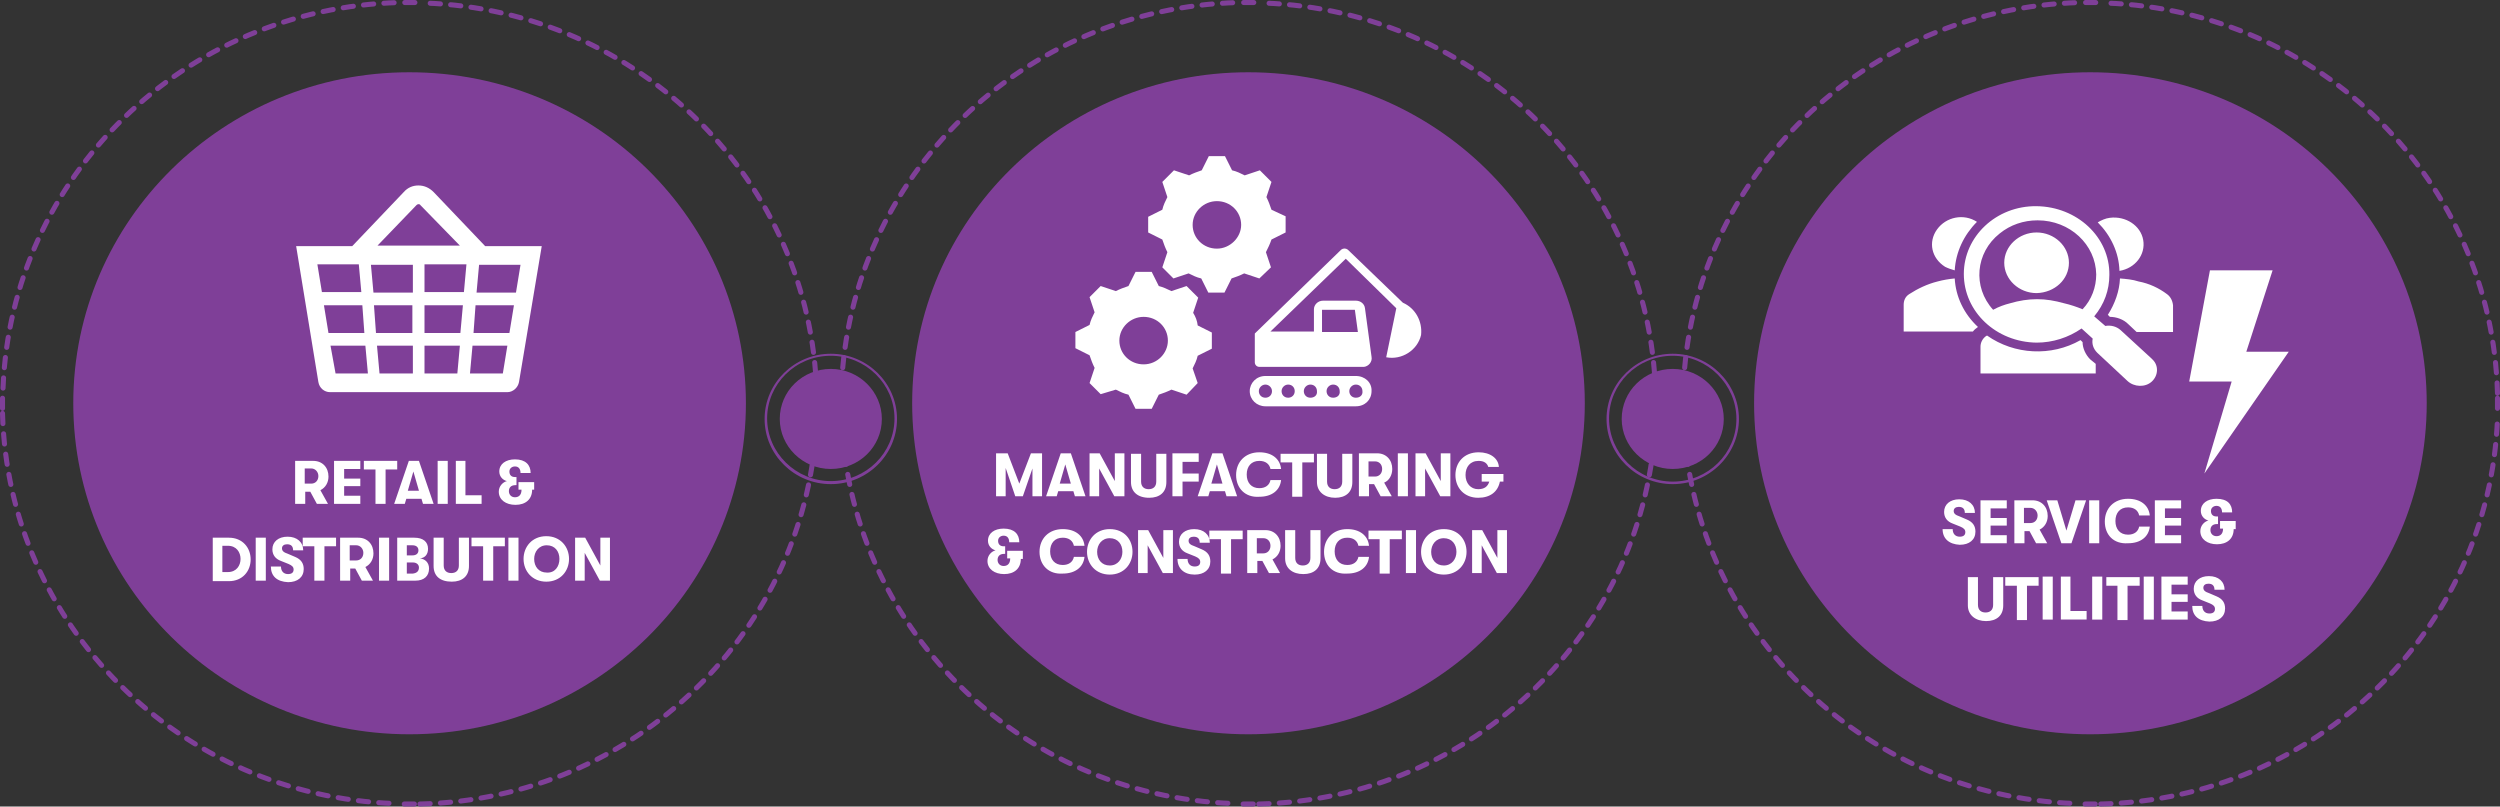 <?xml version="1.0" encoding="utf-8"?>
<!-- Generator: Adobe Illustrator 25.0.0, SVG Export Plug-In . SVG Version: 6.00 Build 0)  -->
<svg version="1.1" id="icons" xmlns="http://www.w3.org/2000/svg" xmlns:xlink="http://www.w3.org/1999/xlink" x="0px" y="0px"
	 viewBox="0 0 494.7 159.6" style="enable-background:new 0 0 494.7 159.6;" xml:space="preserve">
<rect x="0" y="0" width="494.7" height="159.6" fill="#333333" stroke="none"/>
<style type="text/css">
	.st0{fill:#7F3F98;}
	.st1{fill:none;stroke:#7F3F98;stroke-linecap:round;stroke-miterlimit:10;stroke-dasharray:2.025,2.025;}
	.st2{fill:#FFFFFF;}
</style>
<g id="dot_1_">
	<path class="st0" d="M154.3,82.9c0-5.5,4.5-9.9,10.1-9.9c5.6,0,10.1,4.5,10.1,9.9c0,5.5-4.5,9.9-10.1,9.9
		C158.8,92.8,154.3,88.3,154.3,82.9"/>
	<path id="dot-ring_1_" class="st0" d="M164.4,70.4c-7,0-12.6,5.6-12.6,12.4s5.7,12.4,12.6,12.4c7,0,12.6-5.6,12.6-12.4
		S171.3,70.4,164.4,70.4 M164.4,95.8c-7.2,0-13.1-5.8-13.1-12.9c0-7.1,5.9-12.9,13.1-12.9c7.2,0,13.1,5.8,13.1,12.9
		C177.5,90,171.6,95.8,164.4,95.8"/>
</g>
<g id="dot">
	<path class="st0" d="M320.9,82.9c0-5.5,4.5-9.9,10.1-9.9c5.6,0,10.1,4.5,10.1,9.9c0,5.5-4.5,9.9-10.1,9.9
		C325.4,92.8,320.9,88.3,320.9,82.9"/>
	<path id="dot-ring" class="st0" d="M331,70.4c-7,0-12.6,5.6-12.6,12.4S324,95.3,331,95.3c7,0,12.6-5.6,12.6-12.4
		S337.9,70.4,331,70.4 M331,95.8c-7.2,0-13.1-5.8-13.1-12.9c0-7.1,5.9-12.9,13.1-12.9c7.2,0,13.1,5.8,13.1,12.9
		C344.1,90,338.2,95.8,331,95.8"/>
</g>
<g id="service">
	<path class="st0" d="M347.1,79.8c0-36.2,29.8-65.5,66.5-65.5c36.8,0,66.6,29.3,66.6,65.5c0,36.2-29.8,65.5-66.6,65.5
		C376.9,145.3,347.1,116,347.1,79.8"/>
	<path class="st1" d="M333.1,76.8c1.6-41.7,35.9-75.2,78.5-76.3 M494.2,77.8c-1.1-41.9-35.1-75.7-77.5-77.2 M415.7,159.1
		c42.5-1,76.9-34.5,78.5-76.2 M333.1,81.8c1.1,41.9,35.1,75.7,77.5,77.2 M333.1,79.8c0,0.3,0,0.7,0,1 M412.6,159.1c0.3,0,0.7,0,1,0
		c0.3,0,0.7,0,1,0 M494.2,80.8c0-0.3,0-0.7,0-1c0-0.3,0-0.7,0-1 M414.7,0.5c-0.3,0-0.7,0-1,0c-0.3,0-0.7,0-1,0 M333.1,78.8
		c0,0.3,0,0.7,0,1"/>
	<path class="st2" d="M384.4,104.7h2c0,0.9,0.5,1.5,1.4,1.5c0.7,0,1.1-0.3,1.1-0.9c0-0.5-0.3-0.8-1-1.1l-1.5-0.6
		c-1.1-0.4-1.7-1.2-1.7-2.3c0-1.5,1.2-2.5,3-2.5c1.9,0,3.1,1.1,3.1,2.7h-2c0-0.8-0.4-1.2-1.2-1.2c-0.6,0-1,0.3-1,0.8
		c0,0.5,0.3,0.8,1.2,1.1l1.4,0.6c1.2,0.5,1.7,1.3,1.7,2.4c0,1.6-1.2,2.6-3.1,2.6C385.7,107.7,384.4,106.6,384.4,104.7z M391.9,99
		h5.2v1.6h-3.2v1.9h3.2v1.5h-3.2v1.9h3.2v1.6h-5.2V99z M403.6,104.8l1.5,2.7h-2.2l-1.3-2.4h-1v2.4h-2V99h3.6c1.8,0,3,1.3,3,3.1
		C405.2,103.3,404.6,104.3,403.6,104.8z M400.5,103.5h1.3c0.8,0,1.4-0.6,1.4-1.5c0-0.8-0.6-1.5-1.4-1.5h-1.3V103.5z M405,99h2.1
		l1.8,6l1.8-6h2.1l-2.9,8.5h-2L405,99z M413.4,99h2v8.5h-2V99z M416.5,103.2c0-2.6,1.8-4.5,4.6-4.5c2.5,0,4.1,1.3,4.3,3.3h-2.1
		c-0.2-1-1-1.6-2.2-1.6c-1.6,0-2.5,1.1-2.5,2.7s0.9,2.7,2.5,2.7c1.2,0,2-0.6,2.2-1.6h2.1c-0.2,2-1.8,3.3-4.3,3.3
		C418.2,107.7,416.5,105.8,416.5,103.2z M426.4,99h5.2v1.6h-3.2v1.9h3.2v1.5h-3.2v1.9h3.2v1.6h-5.2V99z M442.5,104.7h-0.5
		c0,1.9-1.3,3-3.3,3c-1.9,0-3.3-1-3.3-2.6c0-1.1,0.8-1.9,1.6-2.1c-0.8-0.2-1.5-0.9-1.5-1.9c0-1.5,1.3-2.4,3.1-2.4
		c2.2,0,3.1,1.1,3.1,2.7h-2c0-0.7-0.3-1.3-1.1-1.3c-0.6,0-1.1,0.4-1.1,1c0,0.6,0.3,1.1,1.1,1.1h0.3v1.5h-0.2c-0.9,0-1.3,0.5-1.3,1.2
		c0,0.6,0.4,1.2,1.2,1.2c0.7,0,1.3-0.4,1.3-1.5h-0.6v-1.5h3.1V104.7z M389.4,119.8v-5.6h2v5.5c0,1,0.6,1.5,1.5,1.5
		c0.9,0,1.5-0.5,1.5-1.5v-5.5h2v5.6c0,2-1.3,3.1-3.4,3.1S389.4,121.7,389.4,119.8z M399.1,115.9h-2.3v-1.7h6.6v1.7h-2.3v6.8h-2
		V115.9z M404.2,114.1h2v8.5h-2V114.1z M407.7,114.1h2v6.8h3.2v1.7h-5.1V114.1z M414,114.1h2v8.5h-2V114.1z M419.1,115.9h-2.3v-1.7
		h6.6v1.7H421v6.8h-2V115.9z M424.2,114.1h2v8.5h-2V114.1z M427.7,114.1h5.2v1.6h-3.2v1.9h3.2v1.5h-3.2v1.9h3.2v1.6h-5.2V114.1z
		 M433.8,119.9h2c0,0.9,0.5,1.5,1.4,1.5c0.7,0,1.1-0.3,1.1-0.9c0-0.5-0.3-0.8-1-1.1l-1.5-0.6c-1.1-0.4-1.7-1.2-1.7-2.3
		c0-1.5,1.2-2.5,3-2.5c1.9,0,3.1,1.1,3.1,2.7h-2c0-0.8-0.4-1.2-1.2-1.2c-0.6,0-1,0.3-1,0.8c0,0.5,0.3,0.8,1.2,1.1l1.4,0.6
		c1.2,0.5,1.7,1.3,1.7,2.4c0,1.6-1.2,2.6-3.1,2.6C435,122.9,433.8,121.8,433.8,119.9z"/>
	<path class="st2" d="M414.7,72v1.9h-22.8v-5.3c0-0.8,0.4-1.6,1.1-2.1l0.2-0.1c5.4,3.8,12.7,4.2,18.5,0.9l0.4,0.4
		c0,1.2,0.6,2.5,1.5,3.4L414.7,72z M419.4,53.6c3.1-0.5,5.2-3.2,4.7-6.1c-0.5-2.9-3.5-4.8-6.6-4.4c-0.9,0.1-1.7,0.5-2.4,0.9
		C417.7,46.6,419.3,50,419.4,53.6 M428.8,58.2c-1.6-1.2-3.5-2.1-5.6-2.5c-1.2-0.4-2.5-0.5-3.7-0.6c-0.1,2.5-1,5-2.4,7.2l0.4,0.4
		c1.3,0,2.7,0.5,3.6,1.4l1.7,1.6h7.2v-5.3C429.9,59.5,429.5,58.7,428.8,58.2 M403.2,43.6c-2.8,0-5.4,0.9-7.5,2.6
		c-4.8,3.8-5.4,10.6-1.3,15.1c1.1-0.6,2.2-1,3.4-1.3c1.7-0.5,3.5-0.8,5.3-0.8c1.8,0,3.5,0.3,5.3,0.8c1.3,0.3,2.5,0.7,3.7,1.2
		c1.8-1.9,2.7-4.4,2.7-6.9C414.7,48.4,409.6,43.6,403.2,43.6 M425.7,70.9c0.1,0.1,0.1,0.1,0.2,0.2c1.3,1.2,1.2,3.2-0.1,4.4
		c-1.3,1.2-3.5,1.1-4.8-0.1l-6-5.6c-0.8-0.8-1.1-1.8-0.9-2.8l-2.2-2c-2.6,1.8-5.7,2.8-8.9,2.8c-8-0.1-14.4-6.1-14.4-13.6
		c0-7.4,6.4-13.5,14.4-13.4c8,0.1,14.5,6.1,14.4,13.6c0,3-1,5.8-3,8.2l2.2,1.9c1.1-0.2,2.2,0.1,3,0.8L425.7,70.9 M409.4,52
		c0-3.3-2.9-6-6.4-6s-6.4,2.7-6.4,6c0,3.3,2.9,6,6.4,6C406.6,57.9,409.4,55.3,409.4,52 M386.8,55.1c-1.1,0.1-2.3,0.3-3.4,0.6
		c-2,0.5-3.9,1.4-5.6,2.5c-0.8,0.5-1.1,1.3-1.1,2.1v5.3h13.7c0.3-0.4,0.6-0.6,1-0.9C388.6,62.1,387,58.7,386.8,55.1 M386.8,53.5
		c0.2-3.6,1.8-7,4.4-9.6c-2.6-1.7-6.1-1-7.9,1.5c-1.8,2.5-1.1,5.7,1.6,7.4C385.5,53.1,386.1,53.3,386.8,53.5 M452.9,69.6h-8.4
		l5.2-16.1h-12.4l-4.1,22h8.4l-5.4,18.2L452.9,69.6z"/>
</g>
<g id="manufact">
	<path class="st0" d="M180.5,79.8c0-36.2,29.8-65.5,66.5-65.5c36.8,0,66.6,29.3,66.6,65.5c0,36.2-29.8,65.5-66.6,65.5
		C210.3,145.3,180.5,116,180.5,79.8"/>
	<path id="icon-ring" class="st1" d="M166.5,76.8C168.1,35,202.5,1.6,245,0.5 M327.6,77.8c-1.1-41.9-35.1-75.7-77.5-77.2
		 M249.1,159.1c42.5-1,76.9-34.5,78.5-76.2 M166.5,81.8c1.1,41.9,35.1,75.7,77.5,77.2 M166.5,79.8c0,0.3,0,0.7,0,1 M246,159.1
		c0.3,0,0.7,0,1,0c0.3,0,0.7,0,1,0 M327.6,80.8c0-0.3,0-0.7,0-1c0-0.3,0-0.7,0-1 M248.1,0.5c-0.3,0-0.7,0-1,0c-0.3,0-0.7,0-1,0
		 M166.5,78.8c0,0.3,0,0.7,0,1"/>
	<path class="st2" d="M197.1,89.7h2.3l2.3,6l2.3-6h2.2v8.5h-1.9v-5.5l-1.9,5.5h-1.5l-1.9-5.6v5.6h-1.9V89.7z M212.4,97.2h-3l-0.3,1
		H207l2.9-8.5h2l2.9,8.5h-2.1L212.4,97.2z M211.9,95.7l-1.1-3.8l-1.1,3.8H211.9z M215.6,89.7h2l3,5.5v-5.5h1.9v8.5h-2l-3-5.5v5.5
		h-1.9V89.7z M223.8,95.4v-5.6h2v5.5c0,1,0.6,1.5,1.5,1.5c0.9,0,1.5-0.5,1.5-1.5v-5.5h2v5.6c0,2-1.3,3.1-3.4,3.1
		C225.1,98.5,223.8,97.3,223.8,95.4z M232,89.7h5.2v1.7h-3.2v2.3h3.2v1.6h-3.2v2.9h-2V89.7z M242.4,97.2h-3l-0.3,1H237l2.9-8.5h2
		l2.9,8.5h-2.1L242.4,97.2z M241.9,95.7l-1.1-3.8l-1.1,3.8H241.9z M244.6,94c0-2.6,1.8-4.5,4.6-4.5c2.5,0,4.1,1.3,4.3,3.3h-2.1
		c-0.2-1-1-1.6-2.2-1.6c-1.6,0-2.5,1.1-2.5,2.7s0.9,2.7,2.5,2.7c1.2,0,2-0.6,2.2-1.6h2.1c-0.2,2-1.8,3.3-4.3,3.3
		C246.4,98.5,244.6,96.6,244.6,94z M255.7,91.5h-2.3v-1.7h6.6v1.7h-2.3v6.8h-2V91.5z M260.6,95.4v-5.6h2v5.5c0,1,0.6,1.5,1.5,1.5
		c0.9,0,1.5-0.5,1.5-1.5v-5.5h2v5.6c0,2-1.3,3.1-3.4,3.1S260.6,97.3,260.6,95.4z M273.9,95.5l1.5,2.7h-2.2l-1.3-2.4h-1v2.4h-2v-8.5
		h3.6c1.8,0,3,1.3,3,3.1C275.5,94,274.9,95.1,273.9,95.5z M270.8,94.3h1.3c0.8,0,1.4-0.6,1.4-1.5s-0.6-1.5-1.4-1.5h-1.3V94.3z
		 M276.6,89.7h2v8.5h-2V89.7z M280.1,89.7h2l3,5.5v-5.5h1.9v8.5h-2l-3-5.5v5.5h-1.9V89.7z M297.6,95.3h-0.8c-0.4,2-1.9,3.2-4.3,3.2
		c-2.7,0-4.5-1.9-4.5-4.5c0-2.5,1.7-4.5,4.6-4.5c2.3,0,3.9,1.2,4,2.9h-2.1c-0.2-0.7-0.8-1.2-1.9-1.2c-1.7,0-2.6,1.2-2.6,2.8
		c0,1.6,1,2.8,2.5,2.8c1.2,0,1.9-0.5,2.2-1.5h-1.5v-1.5h4.3V95.3z M202.6,110.6H202c0,1.9-1.3,3-3.3,3c-1.9,0-3.3-1-3.3-2.6
		c0-1.1,0.8-1.9,1.6-2.1c-0.8-0.2-1.5-0.9-1.5-1.9c0-1.5,1.3-2.4,3.1-2.4c2.1,0,3.1,1.1,3.1,2.7h-2c0-0.7-0.3-1.3-1.1-1.3
		c-0.6,0-1.1,0.4-1.1,1c0,0.6,0.3,1.1,1.1,1.1h0.3v1.5h-0.2c-0.9,0-1.3,0.5-1.3,1.2c0,0.6,0.4,1.2,1.2,1.2c0.7,0,1.3-0.4,1.3-1.5
		h-0.6v-1.5h3.1V110.6z M205.7,109.2c0-2.6,1.8-4.5,4.6-4.5c2.5,0,4.1,1.3,4.3,3.3h-2.1c-0.2-1-1-1.6-2.2-1.6
		c-1.6,0-2.5,1.1-2.5,2.7s0.9,2.7,2.5,2.7c1.2,0,2-0.6,2.2-1.6h2.1c-0.2,2-1.8,3.3-4.3,3.3C207.5,113.7,205.7,111.8,205.7,109.2z
		 M215.1,109.2c0-2.4,1.7-4.5,4.5-4.5c2.9,0,4.5,2.1,4.5,4.5s-1.7,4.5-4.5,4.5C216.8,113.7,215.1,111.6,215.1,109.2z M222.1,109.2
		c0-1.5-0.9-2.7-2.5-2.7c-1.6,0-2.5,1.3-2.5,2.7c0,1.5,0.9,2.7,2.5,2.7C221.2,111.9,222.1,110.6,222.1,109.2z M225.2,104.9h2l3,5.5
		v-5.5h1.9v8.5h-2l-3-5.5v5.5h-1.9V104.9z M233,110.6h2c0,0.9,0.5,1.5,1.4,1.5c0.7,0,1.1-0.3,1.1-0.9c0-0.5-0.3-0.8-1-1.1l-1.5-0.6
		c-1.1-0.4-1.7-1.2-1.7-2.3c0-1.5,1.2-2.5,3-2.5c1.9,0,3.1,1.1,3.1,2.7h-2c0-0.8-0.4-1.2-1.2-1.2c-0.6,0-1,0.3-1,0.8
		c0,0.5,0.3,0.8,1.2,1.1l1.4,0.6c1.2,0.5,1.7,1.3,1.7,2.4c0,1.6-1.2,2.6-3.1,2.6C234.3,113.7,233,112.5,233,110.6z M241.6,106.7
		h-2.3v-1.7h6.6v1.7h-2.3v6.8h-2V106.7z M251.8,110.7l1.5,2.7h-2.2l-1.3-2.4h-1v2.4h-2v-8.5h3.6c1.8,0,3,1.3,3,3.1
		C253.4,109.2,252.8,110.2,251.8,110.7z M248.7,109.5h1.3c0.8,0,1.4-0.6,1.4-1.5s-0.6-1.5-1.4-1.5h-1.3V109.5z M254.3,110.5v-5.6h2
		v5.5c0,1,0.6,1.5,1.5,1.5c0.9,0,1.5-0.5,1.5-1.5v-5.5h2v5.6c0,2-1.3,3.1-3.4,3.1S254.3,112.5,254.3,110.5z M262,109.2
		c0-2.6,1.8-4.5,4.6-4.5c2.5,0,4.1,1.3,4.3,3.3h-2.1c-0.2-1-1-1.6-2.2-1.6c-1.6,0-2.5,1.1-2.5,2.7s0.9,2.7,2.5,2.7
		c1.2,0,2-0.6,2.2-1.6h2.1c-0.2,2-1.8,3.3-4.3,3.3C263.7,113.7,262,111.8,262,109.2z M273.1,106.7h-2.3v-1.7h6.6v1.7H275v6.8h-2
		V106.7z M278.2,104.9h2v8.5h-2V104.9z M281.2,109.2c0-2.4,1.7-4.5,4.5-4.5c2.9,0,4.5,2.1,4.5,4.5s-1.7,4.5-4.5,4.5
		C282.9,113.7,281.2,111.6,281.2,109.2z M288.2,109.2c0-1.5-0.9-2.7-2.5-2.7c-1.6,0-2.5,1.3-2.5,2.7c0,1.5,0.9,2.7,2.5,2.7
		C287.3,111.9,288.2,110.6,288.2,109.2z M291.3,104.9h2l3,5.5v-5.5h1.9v8.5h-2l-3-5.5v5.5h-1.9V104.9z"/>
	<path class="st2" d="M251.6,41.5c-0.3-0.9-0.6-1.7-1-2.5l1-3l-2.3-2.3l-3,1c-0.8-0.4-1.6-0.8-2.5-1l-1.4-2.8h-3.2l-1.4,2.8
		c-0.9,0.3-1.7,0.6-2.5,1l-3-1L230,36l1,3c-0.4,0.8-0.8,1.6-1,2.5l-2.8,1.4V46l2.8,1.4c0.3,0.9,0.6,1.7,1,2.5l-1,3l2.2,2.2l3-1
		c0.8,0.4,1.6,0.8,2.5,1l1.4,2.8h3.2l1.4-2.8c0.9-0.3,1.7-0.6,2.5-1l3,1l2.3-2.2l-1-3c0.4-0.8,0.8-1.6,1.1-2.5l2.8-1.4v-3.2
		L251.6,41.5z M240.8,49.2c-2.7,0-4.8-2.1-4.8-4.7c0-2.6,2.2-4.7,4.8-4.7c2.7,0,4.8,2.1,4.8,4.7C245.6,47,243.4,49.2,240.8,49.2
		 M236.1,61.9l1-3l-2.3-2.3l-3,1c-0.8-0.4-1.7-0.8-2.5-1l-1.4-2.8h-3.2l-1.4,2.8c-0.9,0.3-1.7,0.6-2.5,1l-3-1l-2.2,2.2l1,3
		c-0.4,0.8-0.8,1.6-1,2.5l-2.8,1.4v3.2l2.8,1.4c0.3,0.9,0.6,1.7,1,2.5l-1,3l2.2,2.2l3-0.9c0.8,0.4,1.6,0.8,2.5,1l1.4,2.8h3.2
		l1.4-2.8c0.9-0.3,1.7-0.6,2.5-1l3,1l2.2-2.3l-1-2.9c0.4-0.8,0.8-1.6,1-2.5l2.8-1.4v-3.2l-2.8-1.4C236.9,63.5,236.6,62.7,236.1,61.9
		 M226.3,72.1c-2.7,0-4.8-2.1-4.8-4.7c0-2.6,2.2-4.7,4.8-4.7c2.7,0,4.8,2.1,4.8,4.7C231.1,69.9,229,72.1,226.3,72.1 M268.3,74.4
		h-17.9c-1.8,0-3.1,1.4-3.1,3c0,1.7,1.4,3,3.1,3h17.9c1.8,0,3.1-1.3,3.1-3C271.5,75.7,270.1,74.4,268.3,74.4 M250.4,78.7
		c-0.8,0-1.3-0.6-1.3-1.3c0-0.7,0.6-1.3,1.3-1.3s1.3,0.6,1.3,1.3C251.7,78.2,251.1,78.7,250.4,78.7 M254.9,78.7
		c-0.8,0-1.3-0.6-1.3-1.3c0-0.7,0.6-1.3,1.3-1.3c0.8,0,1.3,0.6,1.3,1.3C256.2,78.2,255.6,78.7,254.9,78.7 M259.3,78.7
		c-0.8,0-1.3-0.6-1.3-1.3c0-0.7,0.6-1.3,1.3-1.3c0.8,0,1.3,0.6,1.3,1.3C260.7,78.2,260.1,78.7,259.3,78.7 M263.8,78.7
		c-0.8,0-1.3-0.6-1.3-1.3c0-0.7,0.6-1.3,1.3-1.3c0.8,0,1.3,0.6,1.3,1.3C265.2,78.2,264.6,78.7,263.8,78.7 M268.3,78.7
		c-0.8,0-1.3-0.6-1.3-1.3c0-0.7,0.6-1.3,1.3-1.3c0.8,0,1.3,0.6,1.3,1.3C269.7,78.2,269.1,78.7,268.3,78.7 M277.6,59.9l-10.9-10.5
		c-0.4-0.3-0.9-0.3-1.3,0l-17,16.5c0,0-0.1,0.1-0.1,0.1l0,0c0,0,0,0,0,0.1c0,0,0,0,0,0.1c0,0,0,0,0,0.1v0.2v5.2
		c0,0.5,0.4,0.9,0.9,0.9h20.4h0.3v0c0.9-0.1,1.7-1,1.5-2l-1.3-9.6c-0.1-0.9-0.9-1.5-1.8-1.5h-6.5c-1,0-1.8,0.8-1.8,1.7v4.4h-8.6
		l14.9-14.4l10,9.8l-2,9.7c3.1,0.6,6.2-1.4,6.9-4.4C281.5,63.6,280.1,61,277.6,59.9 M261.6,61.3h6.5l0.6,4.4h-7.1V61.3z"/>
</g>
<g id="retail">
	<path class="st0" d="M14.5,79.8c0-36.2,29.8-65.5,66.5-65.5c36.8,0,66.6,29.3,66.6,65.5c0,36.2-29.8,65.5-66.6,65.5
		C44.3,145.3,14.5,116,14.5,79.8"/>
	<path id="icon-ring_1_" class="st1" d="M0.6,76.8C2.2,35,36.5,1.6,79,0.5 M161.6,77.8c-1.1-41.9-35.1-75.7-77.5-77.2 M83.1,159.1
		c42.5-1,76.9-34.5,78.5-76.2 M0.5,81.8c1.1,41.9,35.1,75.7,77.5,77.2 M0.5,79.8c0,0.3,0,0.7,0,1 M80,159.1c0.3,0,0.7,0,1,0
		s0.7,0,1,0 M161.6,80.8c0-0.3,0-0.7,0-1c0-0.3,0-0.7,0-1 M82.1,0.5c-0.3,0-0.7,0-1,0s-0.7,0-1,0 M0.5,78.8c0,0.3,0,0.7,0,1"/>
	<path class="st2" d="M63.4,97l1.5,2.7h-2.2l-1.3-2.4h-1v2.4h-2v-8.5H62c1.8,0,3,1.3,3,3.1C65,95.5,64.4,96.5,63.4,97z M60.3,95.7
		h1.3c0.8,0,1.4-0.6,1.4-1.5c0-0.8-0.6-1.5-1.4-1.5h-1.3V95.7z M66.1,91.2h5.2v1.6h-3.2v1.9h3.2v1.5h-3.2v1.9h3.2v1.6h-5.2V91.2z
		 M74.3,92.9H72v-1.7h6.6v1.7h-2.3v6.8h-2V92.9z M83.4,98.7h-3l-0.3,1H78l2.9-8.5h2l2.9,8.5h-2.1L83.4,98.7z M82.9,97.1l-1.1-3.8
		l-1.1,3.8H82.9z M86.6,91.2h2v8.5h-2V91.2z M90.1,91.2h2v6.8h3.2v1.7h-5.1V91.2z M105.8,96.9h-0.5c0,1.9-1.3,3-3.3,3
		c-1.9,0-3.3-1-3.3-2.6c0-1.1,0.8-1.9,1.6-2.1c-0.8-0.2-1.5-0.9-1.5-1.9c0-1.5,1.3-2.4,3.1-2.4c2.1,0,3.1,1.1,3.1,2.7h-2
		c0-0.7-0.3-1.3-1.1-1.3c-0.6,0-1.1,0.4-1.1,1c0,0.6,0.3,1.1,1.1,1.1h0.3V96h-0.2c-0.9,0-1.3,0.5-1.3,1.2c0,0.6,0.4,1.2,1.2,1.2
		c0.7,0,1.3-0.4,1.3-1.5h-0.6v-1.5h3.1V96.9z M42.1,106.4h3.2c2.7,0,4.3,2,4.3,4.3s-1.6,4.3-4.3,4.3h-3.2V106.4z M45.1,113.2
		c1.7,0,2.5-1.3,2.5-2.6c0-1.3-0.8-2.6-2.5-2.6H44v5.2H45.1z M50.6,106.4h2v8.5h-2V106.4z M53.6,112.1h2c0,0.9,0.5,1.5,1.4,1.5
		c0.7,0,1.1-0.3,1.1-0.9c0-0.5-0.3-0.8-1-1.1l-1.5-0.6c-1.1-0.4-1.7-1.2-1.7-2.3c0-1.5,1.2-2.5,3-2.5c1.9,0,3.1,1.1,3.1,2.7h-2
		c0-0.8-0.4-1.2-1.2-1.2c-0.6,0-1,0.3-1,0.8c0,0.5,0.3,0.8,1.2,1.1l1.4,0.6c1.2,0.5,1.7,1.3,1.7,2.4c0,1.6-1.2,2.6-3.1,2.6
		C54.8,115.1,53.6,114,53.6,112.1z M62.2,108.1h-2.3v-1.7h6.6v1.7h-2.3v6.8h-2V108.1z M72.3,112.2l1.5,2.7h-2.2l-1.3-2.4h-1v2.4h-2
		v-8.5h3.6c1.8,0,3,1.3,3,3.1C73.9,110.7,73.3,111.7,72.3,112.2z M69.2,110.9h1.3c0.8,0,1.4-0.6,1.4-1.5c0-0.8-0.6-1.5-1.4-1.5h-1.3
		V110.9z M75,106.4h2v8.5h-2V106.4z M84.9,112.5c0,1.5-1,2.4-2.7,2.4h-3.6v-8.5H82c1.7,0,2.7,0.8,2.7,2.2c0,1.1-0.6,1.8-1.6,1.9
		C84.1,110.6,84.9,111.3,84.9,112.5z M80.5,107.8v2.1h1.1c0.8,0,1.2-0.4,1.2-1s-0.4-1-1.2-1H80.5z M82.9,112.3c0-0.6-0.5-1-1.2-1
		h-1.2v2.2h1.2C82.5,113.4,82.9,113,82.9,112.3z M85.8,112v-5.6h2v5.5c0,1,0.6,1.5,1.5,1.5c0.9,0,1.5-0.5,1.5-1.5v-5.5h2v5.6
		c0,2-1.3,3.1-3.4,3.1C87.1,115.1,85.8,114,85.8,112z M95.6,108.1h-2.3v-1.7h6.6v1.7h-2.3v6.8h-2V108.1z M100.6,106.4h2v8.5h-2
		V106.4z M103.6,110.6c0-2.4,1.7-4.5,4.5-4.5s4.5,2.1,4.5,4.5s-1.7,4.5-4.5,4.5S103.6,113,103.6,110.6z M110.7,110.6
		c0-1.5-0.9-2.7-2.5-2.7c-1.6,0-2.5,1.3-2.5,2.7c0,1.5,0.9,2.7,2.5,2.7C109.8,113.4,110.7,112.1,110.7,110.6z M113.8,106.4h2l3,5.5
		v-5.5h1.9v8.5h-2l-3-5.5v5.5h-1.9V106.4z"/>
	<path class="st2" d="M96,48.7L96,48.7L85.8,38c-0.8-0.8-1.8-1.3-3-1.3c-1.1,0-2.1,0.4-2.9,1.3L69.8,48.6l-0.1,0.1H58.6l4.4,26.9
		c0.2,1.2,1.2,2,2.3,2h35.1c1.1,0,2.1-0.9,2.3-2l4.5-26.9H96z M102.1,57.9h-7.8l0.5-5.5h8.2L102.1,57.9z M74,60.4h7.6v5.5h-7.2
		L74,60.4z M72.1,65.9H65l-0.9-5.5h7.6L72.1,65.9z M84,52.3h8.3l-0.5,5.5H84V52.3z M81.7,57.9h-7.8l-0.5-5.5h8.3V57.9z M81.7,68.4
		v5.5h-6.6l-0.5-5.5H81.7z M84,68.4h7l-0.5,5.5H84V68.4z M84,65.9v-5.5h7.6l-0.5,5.5H84z M94.1,60.4h7.6l-0.9,5.5h-7.1L94.1,60.4z
		 M82.4,40.6c0.2-0.2,0.4-0.2,0.4-0.2c0.1,0,0.3,0,0.4,0.2l7.8,8H74.7L82.4,40.6z M71,52.3l0.5,5.5h-7.8l-0.9-5.5H71z M65.4,68.4
		h6.9l0.5,5.5h-6.4L65.4,68.4z M93,73.9l0.5-5.5h6.9l-0.9,5.5H93z"/>
</g>
</svg>
